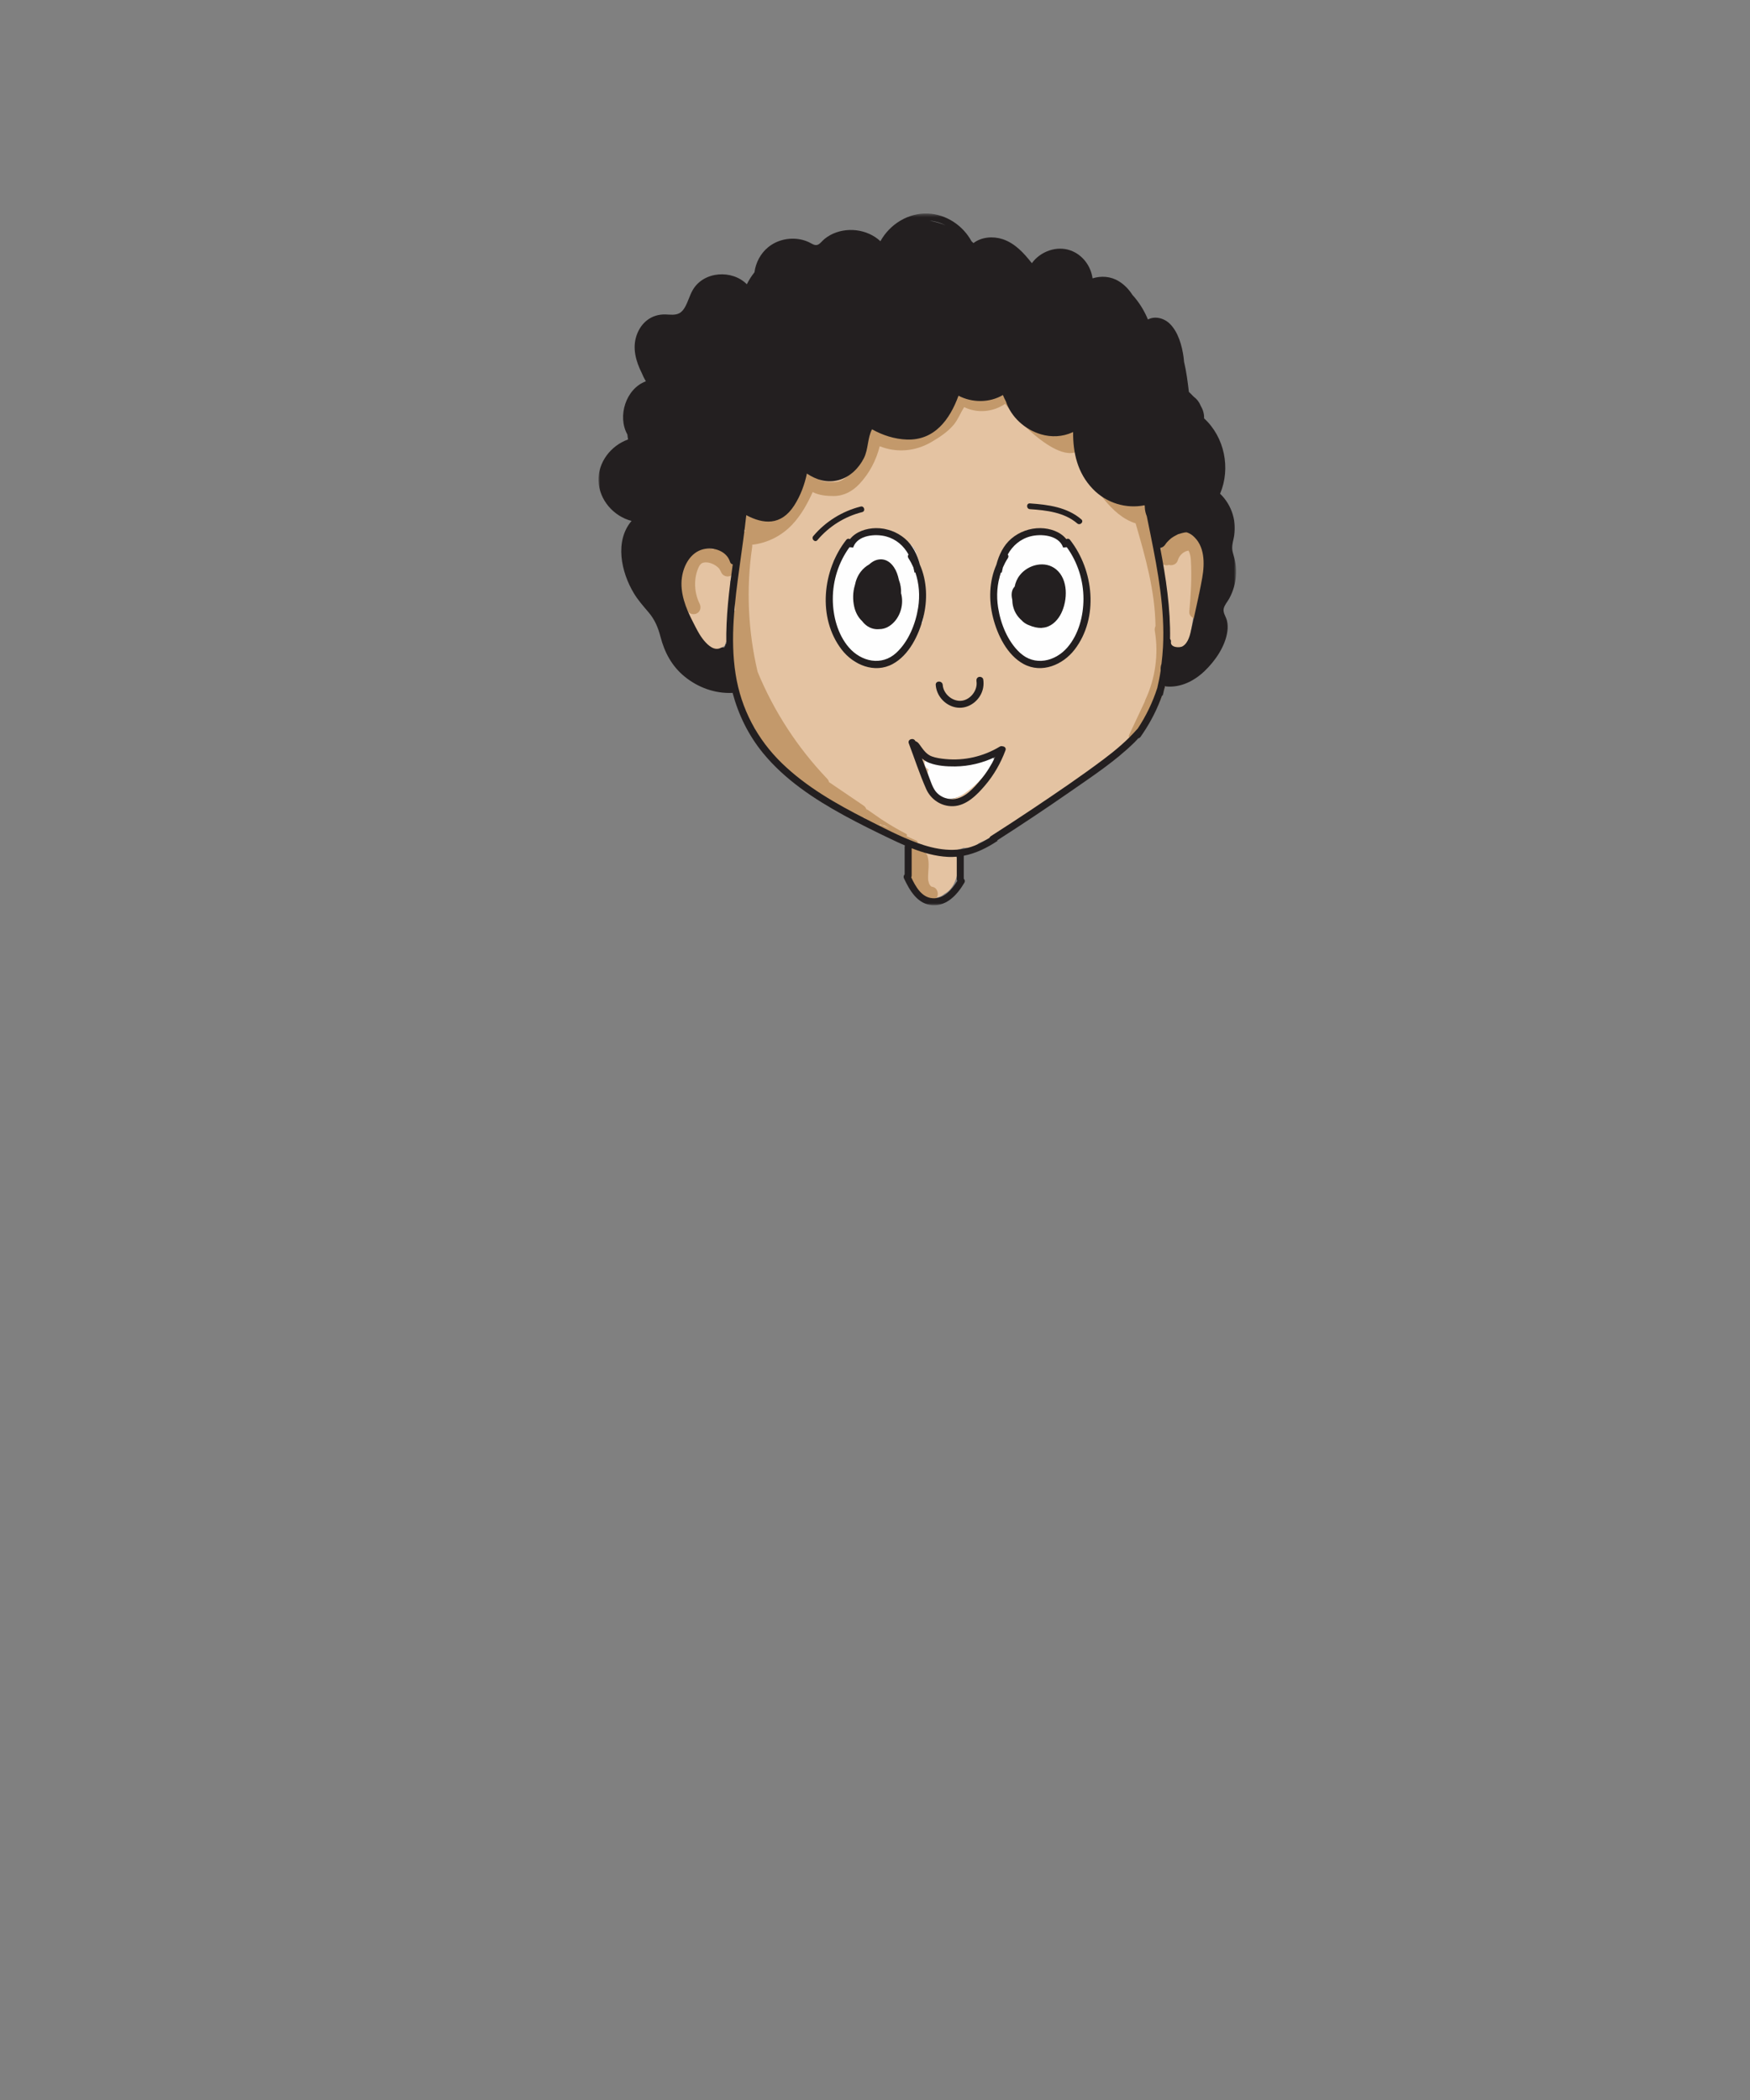 <?xml version="1.0" encoding="UTF-8"?>
<svg width="500px" height="600px" viewBox="0 0 500 600" version="1.1" xmlns="http://www.w3.org/2000/svg" xmlns:xlink="http://www.w3.org/1999/xlink">
    <rect x="0" y="0" width="500" height="600" fill="#808080" stroke="none"/>
    <title>excited</title>
    <defs>
        <polygon id="path-1" points="0 0.454 182.162 0.454 182.162 198.107 0 198.107"></polygon>
    </defs>
    <g id="excited" stroke="none" stroke-width="1" fill="none" fill-rule="evenodd">
        <g id="face" transform="translate(171, 60)">
            <g id="fill" transform="translate(23.062, 48.386)">
                <path d="M88.01,107.152 C85.097,107.514 82.184,107.878 79.271,108.24 C76.982,108.524 74.297,108.996 72.116,107.987 C72.022,107.943 71.929,107.914 71.835,107.883 C71.76,107.725 71.684,107.567 71.608,107.409 C71.142,106.434 69.748,106.177 68.871,106.691 C67.875,107.274 67.687,108.449 68.155,109.427 C69.302,111.829 70.314,114.383 71.656,116.682 C72.934,118.871 75.329,120.032 77.846,119.775 C80.557,119.499 82.753,117.891 84.701,116.096 C86.615,114.334 88.285,112.318 89.738,110.162 C90.523,108.993 89.504,106.966 88.01,107.152" id="Fill-1" fill="#FEFEFE"></path>
                <path d="M71.795,67.205 C71.795,81.366 65.271,92.846 57.222,92.846 C49.174,92.846 42.65,81.366 42.65,67.205 C42.65,53.045 49.174,41.565 57.222,41.565 C65.271,41.565 71.795,53.045 71.795,67.205" id="Fill-3" fill="#FEFEFE"></path>
                <path d="M118.502,62.05 C118.502,73.603 111.679,82.969 103.262,82.969 C94.844,82.969 88.021,73.603 88.021,62.05 C88.021,50.496 94.844,41.13 103.262,41.13 C111.679,41.13 118.502,50.496 118.502,62.05" id="Fill-5" fill="#FEFEFE"></path>
                <path d="M15.214,53.185 C15.139,52.791 15,52.409 14.834,52.037 C14.729,51.752 14.61,51.47 14.47,51.194 C13.429,49.131 11.425,47.807 9.155,47.534 C7.028,47.277 4.786,48.016 3.24,49.502 C1.716,50.967 1.061,53.069 0.985,55.144 C-0.064,57.172 -0.337,59.586 0.466,61.803 C0.604,62.185 0.853,62.487 1.169,62.678 C1.303,66.837 2.693,70.959 5.236,74.275 C6.22,75.558 7.387,76.993 9.005,77.461 C10.206,77.809 11.632,77.414 12.443,76.464 C12.983,76.235 13.261,75.701 13.283,75.152 C13.769,74.965 14.145,74.539 14.124,73.831 C14.024,70.381 13.922,66.921 14.219,63.479 C14.385,61.565 14.693,59.638 14.599,57.746 C14.605,57.735 14.613,57.727 14.618,57.716 C15.009,56.864 15.222,55.973 15.279,55.079 C15.357,54.461 15.338,53.832 15.214,53.185" id="Fill-7" fill="#E4C3A2"></path>
                <path d="M142.123,50.431 C142.001,50.802 141.931,51.212 141.896,51.64 L141.691,50.117 C141.808,50.249 141.95,50.359 142.123,50.431 M149.945,49.464 C148.668,45.439 144.225,42.152 140.181,44.882 C137.981,46.367 136.931,48.888 137.324,51.491 C137.565,53.087 138.148,54.64 138.619,56.181 C138.729,56.543 138.841,56.907 138.951,57.269 C138.971,58.726 139.058,60.179 139.196,61.627 C139.145,61.779 139.115,61.945 139.117,62.132 C139.16,65.166 139.203,68.202 139.245,71.237 C139.273,73.232 138.992,76.177 141.333,77.036 C143.942,77.993 145.55,75.38 145.974,73.222 C146.514,70.468 146.849,67.677 147.403,64.925 C147.976,62.083 148.982,59.397 149.723,56.604 C150.333,54.298 150.681,51.785 149.945,49.464" id="Fill-9" fill="#E4C3A2"></path>
                <path d="M115.74,67.618 C115.528,68.962 115.216,70.445 114.435,71.598 C114.214,72.117 113.978,72.629 113.724,73.124 C112.344,75.812 110.353,78.391 107.78,80.03 C105.092,81.743 101.701,81.88 99.114,79.888 C98.733,79.595 98.438,79.223 98.269,78.815 C96.703,77.97 95.491,76.618 94.676,75.019 C93.988,74.139 93.392,73.184 92.888,72.179 C92.876,72.173 92.862,72.169 92.849,72.163 C89.833,70.442 89.684,66.227 90.02,63.185 C90.254,61.079 90.654,58.719 91.544,56.659 C91.455,55.083 91.952,53.495 92.698,52.061 C92.718,51.991 92.752,51.926 92.772,51.856 C92.743,51.784 92.709,51.714 92.689,51.642 C92.532,51.073 92.67,50.606 92.892,50.089 C93.228,49.306 93.686,48.597 94.211,47.94 C94.57,47.367 94.94,46.8 95.344,46.256 C95.676,45.811 96.02,45.501 96.551,45.329 C96.824,45.24 97.11,45.236 97.389,45.285 C98.854,44.474 100.49,43.968 102.145,43.878 C102.295,43.869 102.438,43.882 102.576,43.91 C104.519,43.774 106.489,44.191 108.195,45.151 C111.235,46.862 112.819,49.966 113.725,53.278 C114.014,53.53 114.239,53.864 114.361,54.249 C115.333,57.329 116.201,60.415 116.119,63.676 C116.086,64.997 115.947,66.312 115.74,67.618 M89.988,110.118 C88.816,111.423 87.667,112.747 86.451,114.011 C85.173,115.34 83.827,116.591 82.355,117.704 C81.117,118.641 79.673,119.535 78.122,119.811 C76.421,120.115 74.771,119.735 73.514,118.501 C72.023,117.036 71.409,114.837 71.052,112.844 C70.969,112.377 71.057,111.891 71.269,111.484 C71.058,111.327 70.844,111.181 70.638,111.001 C69.892,110.351 69.978,109.081 70.638,108.421 C71.369,107.69 72.476,107.774 73.219,108.421 C75.076,110.038 77.64,110.022 79.988,109.573 C82.81,109.034 85.497,107.979 88.213,107.069 C90.046,106.454 91.128,108.85 89.988,110.118 M66.885,72.689 C65.487,80.147 58.378,84.63 51.176,81.046 C50.834,80.875 50.494,80.753 50.16,80.669 C49.466,79.741 48.79,78.802 48.145,77.837 C48.02,77.374 47.798,76.907 47.447,76.451 C46.891,75.729 46.389,75.003 45.919,74.258 C45.376,73.325 44.844,72.381 44.338,71.413 C44.147,71.049 43.931,70.737 43.698,70.467 C42.106,65.714 43.075,60.279 44.513,55.337 C44.908,53.98 44.679,52.825 44.103,51.918 C45.587,49.719 47.233,47.659 49.057,45.706 C52.065,43.85 55.726,43.104 59.428,42.872 C59.618,42.979 59.815,43.081 60.029,43.168 C62.929,44.349 65.337,46.171 67.3,48.47 C67.352,48.702 67.418,48.939 67.514,49.185 C70.102,55.84 70.817,62.851 69.448,69.624 C68.219,69.999 67.206,70.973 66.885,72.689 M138.546,75.425 C138.556,75.345 138.581,75.275 138.588,75.193 C139.115,68.555 138.762,62.047 137.761,55.47 C137.589,54.333 137.097,53.53 136.442,53.001 C136.356,48.502 136.458,43.997 136.755,39.489 C137.137,39.282 137.521,39.075 137.893,38.845 C142.706,35.862 138.476,28.339 133.657,30.903 C131.912,30.677 129.958,31.361 128.883,32.938 C125.16,33.826 121.206,33.198 118.093,30.514 C114.785,27.663 112.576,22.497 114.275,18.309 C117.772,16.045 115.315,9.308 110.278,10.255 C104.089,11.416 98.606,7.753 96.157,2.22 C94.483,-1.564 89.002,-0.046 87.932,3.294 C87.095,5.908 83.578,3.579 82.547,2.714 C79.099,-0.185 74.432,3.063 74.692,6.402 C73.047,9.966 69.859,12.534 65.841,13.022 C61.521,13.549 57.537,9.807 53.365,11.237 C49.77,12.47 49.639,16.182 47.755,18.909 C45.412,22.298 40.957,24.421 36.843,23.852 C34.504,23.53 31.926,24.384 31.306,26.996 C30.969,28.423 26.53,38.845 25.438,37.509 C22.296,33.665 17.201,37.813 18.094,41.88 C17.879,42.344 17.713,42.85 17.652,43.431 C17.313,46.671 17.261,49.852 17.317,53.038 C15.529,59.677 14.165,65.433 15.255,72.522 C15.408,73.521 15.585,74.507 15.773,75.485 C15.16,78.727 15.437,82.141 16.255,85.53 C16.269,85.639 16.282,85.747 16.303,85.858 C17.738,93.078 19.786,100.61 25.412,105.757 C26.149,106.431 26.922,107.1 27.72,107.764 C28.05,108.528 28.633,109.229 29.531,109.771 C30.211,110.181 30.889,110.592 31.568,111.002 C34.048,114.736 37.592,116.989 41.686,118.788 C42.318,119.65 43.287,120.263 44.593,120.401 C48.073,123.388 52.446,125.568 57.093,127.238 C57.385,127.462 57.686,127.632 57.99,127.777 C58.19,127.955 58.406,128.126 58.653,128.282 C61.449,130.052 64.636,131.888 67.964,133.171 C67.033,133.743 66.302,134.616 66.006,135.736 C64.779,140.364 66.692,144.856 70.52,147.568 C71.975,148.598 74.21,148.227 75.518,147.216 C75.599,147.154 75.67,147.08 75.746,147.013 C78.54,145.602 79.859,141.659 79.623,138.486 C79.61,138.487 79.598,138.489 79.586,138.491 C79.562,138.091 79.522,137.69 79.463,137.29 C79.3,136.2 78.573,135.337 77.641,134.772 C78.894,134.626 80.091,134.295 81.246,133.85 C81.376,133.86 81.493,133.889 81.63,133.889 C81.768,133.889 81.892,133.867 82.024,133.856 C82.136,133.864 82.234,133.889 82.351,133.889 C83.755,133.889 84.812,133.354 85.536,132.553 C99.879,125.954 113.083,116.216 125.157,106.112 C130.895,101.309 134.162,95.448 136.448,88.405 C137.28,85.845 138.066,83.163 138.268,80.553 C138.824,79.66 139.088,78.548 138.853,77.266 C138.741,76.653 138.65,76.038 138.546,75.425" id="Fill-11" fill="#E4C3A2"></path>
                <path d="M72.061,144.935 L72.061,144.935 C72.305,144.979 72.126,144.955 72.028,144.9 C72.04,144.912 72.052,144.923 72.061,144.935" id="Fill-13" fill="#C3996B"></path>
                <path d="M72.053,144.936 C72.056,144.937 72.06,144.937 72.063,144.937 C72.062,144.937 72.062,144.936 72.062,144.935 C72.057,144.935 72.056,144.934 72.051,144.933 C72.052,144.934 72.053,144.935 72.053,144.936" id="Fill-15" fill="#C3996B"></path>
                <path d="M72.026,144.9 L72.028,144.9 C72.023,144.896 72.019,144.892 72.014,144.888 C72.017,144.892 72.023,144.896 72.026,144.9" id="Fill-17" fill="#C3996B"></path>
                <path d="M72.429,145.016 C72.344,144.999 72.26,144.984 72.177,144.961 C72.159,144.956 72.112,144.947 72.063,144.937 C72.07,144.948 72.075,144.958 72.076,144.966 C72.075,144.961 72.061,144.947 72.053,144.936 C71.95,144.915 71.856,144.899 72.051,144.933 C72.043,144.921 72.041,144.915 72.027,144.9 C72.026,144.9 72.026,144.899 72.025,144.899 C71.773,144.755 71.919,144.813 72.015,144.888 C71.923,144.796 71.76,144.663 71.721,144.626 C71.686,144.572 71.648,144.518 71.615,144.463 C71.597,144.434 71.494,144.278 71.419,144.141 C71.415,144.124 71.408,144.098 71.392,144.044 C71.359,143.937 71.319,143.831 71.287,143.722 C71.229,143.527 71.181,143.329 71.142,143.128 C71.14,143.118 71.129,143.071 71.118,143.02 C71.117,142.994 71.117,142.966 71.115,142.923 C71.002,140.659 71.61,138.437 70.94,136.204 C70.659,135.269 69.668,134.579 68.688,134.766 C68.536,134.546 68.361,134.346 68.108,134.199 C67.68,133.948 67.048,133.841 66.567,133.997 C65.612,134.306 64.777,135.408 65.17,136.456 C65.621,137.661 65.947,138.902 66.158,140.168 C66.192,140.995 66.252,141.822 66.351,142.644 C66.417,143.193 66.531,143.652 66.937,144.058 C67.047,144.168 67.183,144.263 67.328,144.35 C67.773,146.403 69.2,148.458 71.366,148.873 C72.39,149.07 73.573,148.587 73.825,147.476 C74.05,146.49 73.528,145.226 72.429,145.016" id="Fill-19" fill="#C3996B"></path>
                <path d="M15.696,53.663 C15.689,53.343 15.612,53.024 15.429,52.744 C15.192,52.38 14.925,52.038 14.644,51.706 C13.964,50.651 13.149,49.676 12.222,48.849 C11.825,48.494 11.351,48.263 10.808,48.263 C10.455,48.263 10.054,48.379 9.731,48.579 C9.675,48.565 9.62,48.545 9.564,48.532 C6.738,47.893 3.881,48.673 2.334,51.251 C1.058,53.378 0.559,56.118 0.559,58.567 C0.558,61.202 1.204,63.764 2.371,66.118 C2.851,67.085 4.221,67.354 5.108,66.835 C6.093,66.259 6.307,65.07 5.825,64.099 C4.3,61.021 4.084,57.106 5.429,53.96 C5.709,53.306 6.001,52.767 6.593,52.476 C7.045,52.255 7.848,52.253 8.39,52.366 C9.604,52.62 10.637,53.226 11.414,54.067 C11.663,54.475 11.893,54.895 12.095,55.331 C12.295,55.761 12.85,56.13 13.29,56.251 C13.769,56.382 14.406,56.323 14.831,56.049 C15.259,55.773 15.634,55.363 15.75,54.853 C15.774,54.677 15.798,54.499 15.822,54.321 C15.821,54.091 15.77,53.874 15.696,53.663" id="Fill-21" fill="#C3996B"></path>
                <path d="M115.185,16.179 C115.154,15.677 114.986,15.163 114.606,14.816 C114.215,14.456 113.733,14.228 113.191,14.23 C111.763,14.234 110.31,14.445 108.944,14.865 C108.536,14.991 108.167,15.24 107.902,15.575 C106.428,14.695 105.038,13.688 103.739,12.564 C100.683,9.92 98.059,6.827 95.541,3.681 C95.064,3.085 94.204,2.987 93.49,3.225 C92.721,2.816 91.849,2.964 91.133,3.551 C91.109,3.572 91.098,3.579 91.082,3.592 C91.024,3.635 90.965,3.678 90.905,3.72 C90.709,3.855 90.507,3.982 90.301,4.101 C90.119,4.206 89.931,4.306 89.742,4.398 C89.661,4.438 89.578,4.474 89.497,4.513 C89.495,4.513 89.495,4.513 89.493,4.514 C89.063,4.656 88.645,4.809 88.204,4.912 C87.997,4.96 87.789,4.999 87.58,5.037 C87.571,5.039 87.571,5.039 87.563,5.04 C87.457,5.058 87.345,5.064 87.243,5.072 C86.82,5.105 86.395,5.112 85.971,5.091 C85.768,5.08 85.567,5.059 85.366,5.04 C85.349,5.037 85.341,5.034 85.319,5.031 C85.215,5.01 85.111,4.992 85.007,4.971 C84.593,4.884 84.184,4.771 83.786,4.628 C83.763,4.62 83.671,4.586 83.597,4.558 C83.542,4.534 83.476,4.505 83.457,4.497 C83.242,4.396 83.031,4.283 82.823,4.165 C82.207,3.17 80.792,2.627 79.716,3.698 C78.104,5.303 77.309,7.354 76.164,9.272 C74.964,11.283 72.943,12.609 71.009,13.851 C67.005,16.424 62.331,17.238 57.964,15.048 C57.972,14.957 57.989,14.867 57.996,14.776 C58.079,13.697 57.018,12.776 55.996,12.776 C54.845,12.776 54.08,13.695 53.996,14.776 C53.672,18.983 52.001,23.169 49.255,26.386 C48.047,27.803 46.588,29.219 44.626,29.324 C43.047,29.408 40.599,29.394 39.381,28.197 C39.154,27.564 38.59,27.017 37.986,26.851 C36.837,26.535 35.94,27.245 35.526,28.248 C34.04,31.845 32.323,35.538 29.675,38.439 C29.365,38.778 29.039,39.095 28.706,39.404 C28.353,38.884 27.765,38.559 27.061,38.51 C27.033,38.508 27.005,38.512 26.977,38.511 C26.487,37.957 25.735,37.664 24.968,37.888 C24.379,38.059 23.781,38.185 23.176,38.281 C22.403,38.368 21.627,38.38 20.851,38.343 C20.366,38.106 19.803,38.063 19.243,38.3 C18.648,38.55 18.227,39.071 18.078,39.671 C18.005,39.879 17.957,40.094 17.967,40.298 C17.984,40.685 18.083,41.081 18.296,41.408 C18.316,41.716 18.341,42.024 18.42,42.325 C18.524,42.718 18.732,43.071 18.995,43.377 C18.966,43.378 18.939,43.382 18.911,43.382 C17.189,43.401 16.623,45.194 17.205,46.372 C17.093,46.544 17.004,46.73 16.973,46.943 C16.043,53.277 15.729,59.658 16.008,66.013 C15.019,66.173 14.332,66.949 14.275,67.978 C14.162,70.017 14.414,72.097 14.973,74.066 C14.582,74.435 14.335,74.959 14.3,75.535 C14.103,78.73 14.65,81.802 15.618,84.766 C14.884,85.219 14.4,86.158 14.7,87.005 C16.347,91.659 18.704,95.973 21.658,99.835 C23.468,105.844 28.518,110.572 33.044,114.652 C38.3,119.39 44.221,123.533 51.119,125.432 C51.81,125.622 52.392,125.469 52.816,125.132 C52.85,125.232 52.909,125.325 53.009,125.39 C54.217,126.17 55.425,126.95 56.633,127.731 C57.09,128.006 57.493,127.478 57.321,127.089 C57.665,127.208 58.006,127.335 58.36,127.43 C58.447,127.452 58.524,127.452 58.595,127.439 C59.114,127.763 59.643,128.07 60.169,128.384 C59.441,128.056 58.713,127.73 57.986,127.403 C57.411,127.145 56.904,127.953 57.481,128.267 C58.55,128.846 59.658,129.342 60.795,129.755 C62.984,130.739 65.173,131.722 67.362,132.704 C67.945,132.966 68.454,132.105 67.867,131.841 C66.9,131.408 65.933,130.973 64.966,130.538 C65.124,130.322 65.131,130.01 64.823,129.85 C62.363,128.572 59.981,127.158 57.666,125.638 C56.383,124.749 55.1,123.86 53.817,122.97 C53.7,122.89 53.588,122.874 53.486,122.894 C53.359,122.469 53.095,122.072 52.66,121.777 C49.373,119.545 46.086,117.314 42.8,115.082 C42.73,114.753 42.573,114.425 42.284,114.122 C33.837,105.279 27.055,94.876 22.397,83.564 C22.393,83.548 22.394,83.533 22.391,83.517 C19.662,71.913 19.098,59.808 20.831,48.006 C20.867,47.754 20.869,47.503 20.84,47.26 C25.208,46.757 29.264,44.716 32.306,41.48 C34.842,38.782 36.623,35.552 38.136,32.203 C39.938,33.141 42.199,33.349 44.142,33.337 C47.081,33.32 49.537,31.964 51.514,29.854 C54.351,26.828 56.289,23.095 57.286,19.107 C62.089,21.036 67.397,20.599 71.945,17.968 C74.251,16.634 76.756,15.009 78.458,12.931 C79.686,11.433 80.37,9.546 81.422,7.937 C85.192,9.77 89.682,9.343 93.115,7.006 C96.044,10.637 99.145,14.124 102.863,16.973 C106.101,19.454 112.68,23.795 115.702,18.694 C116.298,17.686 115.908,16.726 115.185,16.179" id="Fill-23" fill="#C3996B"></path>
                <path d="M149.449,47.91 C148.976,46.75 148.202,45.785 147.251,45.076 C147.25,45.071 147.249,45.066 147.249,45.061 C147.153,44.722 146.982,44.429 146.734,44.18 C146.599,44.075 146.465,43.971 146.329,43.866 C146.017,43.685 145.68,43.595 145.32,43.594 L144.266,43.594 C143.991,43.583 143.734,43.64 143.496,43.765 C143.423,43.789 143.357,43.829 143.29,43.863 C143.146,43.87 143.007,43.859 142.861,43.877 C140.188,44.191 137.877,46.346 137.501,49.044 C137.449,49.412 137.488,49.771 137.577,50.109 C137.358,50.53 137.295,51.031 137.372,51.505 C136.395,47.484 135.25,43.499 134.096,39.536 C134.021,39.279 133.907,39.07 133.773,38.888 C133.767,38.871 133.768,38.853 133.762,38.836 C133.977,38.512 134.107,38.132 134.122,37.723 C134.144,37.145 133.977,36.627 133.729,36.117 C133.614,35.879 133.431,35.669 133.266,35.468 C133.088,35.25 132.848,35.096 132.627,34.927 C132.59,34.903 132.549,34.892 132.511,34.872 C132.493,34.669 132.45,34.473 132.354,34.293 C132.274,34.045 132.137,33.83 131.941,33.648 C131.761,33.454 131.546,33.316 131.298,33.235 C131.059,33.11 130.803,33.053 130.527,33.062 C130.01,33.086 129.473,33.256 129.113,33.648 C128.772,34.019 128.481,34.541 128.527,35.062 C128.549,35.311 128.581,35.562 128.625,35.811 C126.968,34.636 125.551,33.082 124.26,31.508 C121.915,28.652 119.681,25.531 118.831,21.88 C118.248,19.373 114.39,20.434 114.974,22.943 C115.983,27.279 118.654,30.953 121.43,34.337 C123.827,37.257 126.738,39.998 130.398,41.146 C133.178,50.702 135.931,60.379 136.078,70.401 C136.079,70.429 136.086,70.451 136.087,70.478 C135.872,70.914 135.807,71.435 135.895,71.955 C136.998,78.543 136.033,85.481 133.193,91.525 C133.112,91.699 133.057,91.879 133.017,92.06 C131.51,95.279 130.001,98.499 128.493,101.719 C128.265,102.204 128.861,102.762 129.278,102.324 C130.089,101.473 130.806,100.545 131.444,99.566 C131.642,99.805 132.053,99.855 132.259,99.522 C132.544,99.064 132.803,98.594 133.05,98.115 C133.116,98.058 133.174,97.988 133.205,97.883 C133.227,97.809 133.249,97.735 133.27,97.661 C133.768,96.634 134.19,95.57 134.515,94.474 C135.329,94.628 136.282,94.32 136.647,93.544 C139.907,86.605 140.981,78.979 139.82,71.418 C139.982,71.14 140.084,70.806 140.078,70.401 C139.985,64.063 138.905,57.853 137.426,51.725 C137.633,52.487 138.237,53.124 139.262,53.124 C139.511,53.124 139.726,53.077 139.927,53.01 C139.958,53.019 139.988,53.037 140.018,53.045 C141.08,53.286 142.177,52.725 142.479,51.647 C142.519,51.503 142.575,51.363 142.626,51.223 C142.767,50.928 142.933,50.646 143.121,50.379 C143.346,50.113 143.594,49.867 143.86,49.642 C144.139,49.447 144.432,49.277 144.74,49.131 C144.985,49.043 145.234,48.969 145.488,48.914 C145.968,49.685 146.127,50.726 146.182,51.617 C146.488,56.517 146.179,61.521 145.732,66.402 C145.634,67.479 146.722,68.402 147.732,68.402 C148.896,68.402 149.634,67.482 149.732,66.402 C150.026,63.194 150.202,59.976 150.243,56.756 C150.279,53.89 150.553,50.62 149.449,47.91" id="Fill-25" fill="#C3996B"></path>
                <path d="M144.562,43.74 C144.554,43.739 144.548,43.738 144.544,43.736 L144.543,43.736 C144.548,43.738 144.553,43.74 144.562,43.74" id="Fill-27" fill="#231F20"></path>
            </g>
            <g id="outline" transform="translate(0, 0.546)">
                <g id="Group-31">
                    <mask id="mask-2" fill="white">
                        <use xlink:href="#path-1"></use>
                    </mask>
                    <g id="Clip-30"></g>
                    <path d="M172.495,104.535 C172.227,106.048 171.928,107.558 171.616,109.068 C171.547,109.302 171.496,109.54 171.466,109.783 C170.813,112.896 170.103,116.003 169.409,119.097 C169.026,120.804 168.547,123.097 166.918,124.089 C165.989,124.654 163.332,124.45 163.559,122.854 C163.608,122.511 163.494,122.227 163.307,122.013 C163.44,113.276 162.139,104.623 160.487,95.993 C161.054,95.907 161.574,95.584 161.929,95.049 C161.999,94.943 162.069,94.839 162.142,94.736 C162.153,94.721 162.187,94.676 162.219,94.634 C162.266,94.576 162.325,94.505 162.341,94.486 C162.406,94.41 162.473,94.335 162.541,94.26 C162.865,93.904 163.224,93.597 163.581,93.276 C163.587,93.271 163.586,93.271 163.59,93.267 C163.592,93.266 163.593,93.266 163.595,93.264 C163.676,93.206 163.758,93.146 163.841,93.09 C164.027,92.961 164.218,92.839 164.413,92.722 C164.607,92.605 164.807,92.495 165.008,92.391 C165.12,92.335 165.233,92.279 165.348,92.225 C165.393,92.204 165.439,92.182 165.485,92.163 C165.62,92.102 165.577,92.12 165.355,92.215 C165.445,92.102 165.866,92.02 165.993,91.977 C166.209,91.905 166.426,91.84 166.645,91.782 C166.865,91.723 167.086,91.673 167.308,91.63 C167.407,91.61 167.507,91.594 167.606,91.576 C167.604,91.575 167.599,91.576 167.598,91.574 C167.599,91.575 167.605,91.575 167.607,91.576 C167.632,91.572 167.656,91.567 167.681,91.563 C167.968,91.514 167.713,91.582 167.625,91.58 C167.689,91.588 167.874,91.57 168.045,91.551 C168.646,91.749 169.218,92.036 169.709,92.434 C173.271,95.335 173.224,100.424 172.495,104.535 M161.283,124.297 C161.2,125.9 161.048,127.507 160.858,129.11 C160.639,129.718 160.567,130.377 160.621,131.025 C160.378,132.688 160.042,134.335 159.665,135.972 C158.325,140.154 156.407,144.113 153.971,147.761 L153.947,147.734 C151.092,150.996 147.73,153.831 144.256,156.433 C137.736,161.318 130.976,165.907 124.21,170.439 C120.202,173.124 116.164,175.763 112.099,178.359 C111.887,178.495 111.757,178.671 111.69,178.859 C110.365,179.687 108.998,180.438 107.542,181.027 C102.104,183.224 96.329,182.223 90.991,180.249 C85.974,178.393 81.167,175.869 76.404,173.448 C67.881,169.118 59.4,164.284 52.484,157.598 C45.317,150.669 40.726,141.94 39.176,132.082 C37.568,121.862 38.922,111.382 40.322,101.222 C40.99,96.38 41.693,91.518 42.22,86.642 C47.019,89.197 52.133,89.765 55.928,83.862 C57.702,81.102 58.853,78.002 59.545,74.769 C62.288,76.569 65.301,77.527 68.618,76.623 C71.837,75.746 74.392,73.23 75.85,70.306 C77.11,67.779 76.854,64.499 78.159,62.113 C81.219,63.832 84.602,64.911 88.068,65.039 C96.007,65.332 100.384,59.306 102.857,52.516 C106.765,54.559 111.701,54.584 115.546,52.317 C115.797,52.945 116.084,53.558 116.407,54.156 C117.898,58.639 121.85,62.196 126.421,63.542 C129.41,64.422 132.562,64.271 135.406,62.985 C135.471,62.956 135.539,62.919 135.603,62.888 C135.56,68.806 136.822,74.563 141.226,79.148 C145.159,83.244 150.827,84.876 156.027,83.814 C156.044,83.895 156.058,83.977 156.074,84.058 C156.079,84.184 156.086,84.309 156.09,84.435 C156.119,85.318 156.329,86.156 156.654,86.94 C157.014,88.706 157.373,90.472 157.728,92.235 C159.85,102.767 161.84,113.506 161.283,124.297 M102.517,191.133 C100.962,193.661 98.64,196.353 95.395,196.09 C92.273,195.836 90.579,192.712 89.346,190.126 C89.42,189.992 89.473,189.839 89.473,189.647 L89.473,181.807 C92.815,183.119 96.275,184.104 99.871,184.286 C100.722,184.329 101.548,184.294 102.363,184.224 L102.363,190.64 C102.363,190.821 102.429,190.984 102.517,191.133 M36.517,123.342 C36.469,123.365 36.422,123.39 36.385,123.431 C36.299,123.524 36.228,123.653 36.238,123.784 C36.241,123.822 36.237,123.859 36.235,123.897 C36.228,123.933 36.218,123.969 36.206,124.004 C36.191,124.034 36.174,124.062 36.156,124.09 C36.118,124.129 36.08,124.168 36.042,124.206 C35.962,124.288 35.915,124.401 35.904,124.516 C35.9,124.516 35.896,124.515 35.892,124.514 C35.634,124.379 35.314,124.353 34.982,124.532 C33.108,125.544 31.288,123.828 30.146,122.467 C28.802,120.864 27.876,118.89 26.928,117.042 C24.947,113.183 23.224,108.88 23.831,104.459 C24.307,100.999 26.302,97.265 29.933,96.376 C32.895,95.651 36.643,96.891 37.594,100.02 C37.72,100.433 38.025,100.635 38.357,100.69 C37.292,108.223 36.386,115.764 36.517,123.342 M99.186,3.83 C97.715,3.247 96.19,2.803 94.622,2.507 C96.22,2.643 97.766,3.105 99.186,3.83 M182.023,100.685 C181.872,99.539 181.549,98.469 181.244,97.358 C180.85,95.92 181.141,94.744 181.461,93.328 C182.508,88.7 181.017,83.794 177.595,80.516 C180.68,73.268 178.878,64.345 173.026,58.987 C173.079,57.622 172.667,56.417 172.016,55.312 C171.591,54.252 170.902,53.406 170.043,52.782 C169.754,52.478 169.461,52.179 169.162,51.886 C169.011,51.737 168.849,51.589 168.685,51.438 C168.339,48.557 167.976,45.62 167.303,42.839 C167.268,42.405 167.227,41.972 167.169,41.539 C166.727,38.279 165.673,34.402 163.276,31.998 C161.641,30.357 158.993,29.647 156.982,30.743 C155.924,28.185 154.43,25.758 152.55,23.711 C151.573,22.176 150.316,20.831 148.677,19.819 C146.327,18.369 143.599,18.223 141.157,18.983 C140.674,15.47 138.349,12.278 134.898,11.021 C130.914,9.569 126.251,11.287 123.815,14.651 C121.557,11.776 118.989,8.94 115.439,7.78 C112.698,6.886 109.435,7.152 107.133,8.906 C107.03,8.808 106.929,8.704 106.826,8.61 C106.751,8.541 106.669,8.483 106.594,8.416 C104.126,3.871 99.378,0.685 94.124,0.466 C88.487,0.229 83.219,3.529 80.55,8.374 C76.79,4.859 70.739,4.158 66.21,6.623 C65.617,6.946 65.061,7.332 64.538,7.759 C63.956,8.234 63.436,8.98 62.767,9.325 C61.829,9.808 60.935,9.026 60.093,8.642 C59.307,8.285 58.489,8.01 57.64,7.85 C54.417,7.247 51.018,8.01 48.466,10.097 C46.292,11.875 44.926,14.496 44.558,17.256 C43.705,18.319 42.985,19.463 42.384,20.674 C38.181,16.431 30.071,16.906 26.933,22.305 C26.025,23.868 25.599,25.661 24.698,27.227 C24.301,27.918 23.805,28.573 23.082,28.949 C21.883,29.573 20.446,29.332 19.152,29.295 C15.179,29.179 12.147,31.575 10.875,35.298 C9.624,38.962 10.685,42.685 12.368,46.049 C12.692,46.86 13.079,47.646 13.536,48.4 C7.817,50.489 5.328,58.413 8.256,63.611 C8.298,64.083 8.363,64.552 8.453,65.015 C3.558,66.752 -0.191,71.525 0.008,76.886 C0.209,82.31 4.316,86.96 9.443,88.289 C4.554,94.044 6.462,102.923 10.115,108.979 C11.313,110.966 12.826,112.655 14.32,114.418 C16.127,116.551 17.03,118.777 17.73,121.456 C18.892,125.902 20.964,129.78 24.566,132.732 C28.393,135.869 33.238,137.647 38.205,137.426 C38.245,137.424 38.273,137.405 38.31,137.4 C39.973,143.65 42.818,149.505 47.026,154.638 C53.231,162.206 61.579,167.73 70.089,172.386 C74.481,174.788 78.977,177.004 83.494,179.161 C84.833,179.8 86.191,180.43 87.568,181.022 C87.51,181.146 87.473,181.29 87.473,181.458 L87.473,189.277 C87.206,189.565 87.076,189.986 87.286,190.433 C88.908,193.88 91.141,197.791 95.395,198.09 C99.57,198.383 102.61,194.945 104.525,191.676 C104.79,191.223 104.653,190.796 104.363,190.514 L104.363,183.946 C107.828,183.275 111.015,181.7 114.042,179.686 C113.993,179.651 113.954,179.603 113.906,179.565 C120.949,175.053 127.914,170.416 134.781,165.639 C141.066,161.268 147.605,156.968 153.098,151.596 C153.486,151.216 153.841,150.803 154.215,150.409 C154.456,150.365 154.688,150.236 154.864,149.989 C155.095,149.667 155.312,149.337 155.534,149.009 C155.558,148.981 155.585,148.957 155.608,148.93 C155.603,148.927 155.599,148.925 155.594,148.922 C157.851,145.567 159.681,141.94 161.044,138.135 C161.098,138.157 161.154,138.168 161.207,138.191 C161.36,137.598 161.491,137.001 161.627,136.404 C161.68,136.238 161.738,136.074 161.789,135.908 C161.825,135.789 161.823,135.683 161.82,135.578 C161.827,135.547 161.836,135.515 161.843,135.484 C161.94,135.526 162.038,135.568 162.158,135.58 C166.307,135.978 170.137,134.048 173.092,131.256 C176.186,128.33 179.107,124.107 179.679,119.808 C179.812,118.798 179.793,117.77 179.554,116.775 C179.271,115.603 178.336,114.51 178.646,113.269 C178.901,112.251 179.728,111.351 180.225,110.441 C180.787,109.409 181.235,108.302 181.557,107.172 C182.153,105.073 182.309,102.847 182.023,100.685" id="Fill-29" fill="#231F20" mask="url(#mask-2)"></path>
                </g>
                <path d="M91.333,113.053 C90.604,117.701 88.6,122.712 85.09,125.963 C80.907,129.839 75.052,128.507 71.537,124.438 C68.316,120.709 66.953,115.436 66.945,110.594 C66.936,105.322 68.599,100.061 71.713,95.799 C72.061,95.808 72.401,95.847 72.729,95.913 C72.754,95.868 72.782,95.828 72.801,95.775 C74.055,92.306 79.132,91.904 82.149,92.715 C85.032,93.49 87.203,95.386 88.576,97.888 C88.358,98.162 88.293,98.541 88.551,98.933 C89.109,99.781 89.567,100.672 89.969,101.587 C90.09,102.078 90.2,102.575 90.3,103.073 C90.372,103.046 90.445,103.022 90.519,102.996 C91.62,106.197 91.865,109.665 91.333,113.053 M91.838,100.816 C91.096,97.989 89.793,95.243 87.533,93.331 C85.237,91.385 82.24,90.305 79.228,90.35 C76.511,90.388 73.537,91.35 71.847,93.496 C71.512,93.302 71.096,93.312 70.777,93.719 C63.983,102.362 62.521,115.986 69.465,125.037 C72.822,129.417 78.852,131.97 84.036,129.179 C88.759,126.633 91.533,120.868 92.791,115.879 C94.049,110.891 93.887,105.513 91.838,100.816" id="Fill-34" fill="#231F20"></path>
                <path d="M114.989,102.996 C115.061,103.021 115.135,103.047 115.208,103.072 C115.306,102.574 115.417,102.078 115.539,101.587 C115.94,100.673 116.398,99.78 116.957,98.933 C117.215,98.542 117.149,98.163 116.93,97.888 C118.304,95.387 120.475,93.489 123.357,92.715 C126.375,91.904 131.453,92.307 132.706,95.775 C132.725,95.828 132.753,95.869 132.777,95.914 C133.106,95.847 133.446,95.809 133.794,95.799 C136.908,100.061 138.571,105.321 138.562,110.595 C138.553,115.435 137.191,120.709 133.97,124.437 C130.455,128.508 124.599,129.84 120.417,125.964 C116.908,122.712 114.903,117.702 114.174,113.054 C113.642,109.665 113.887,106.196 114.989,102.996 M112.717,115.879 C113.973,120.868 116.749,126.634 121.471,129.179 C126.655,131.971 132.684,129.417 136.043,125.038 C142.985,115.985 141.523,102.361 134.73,93.719 C134.411,93.312 133.995,93.303 133.661,93.496 C131.97,91.35 128.996,90.389 126.279,90.35 C123.266,90.306 120.269,91.386 117.973,93.331 C115.714,95.244 114.412,97.988 113.67,100.815 C111.621,105.513 111.459,110.892 112.717,115.879" id="Fill-36" fill="#231F20"></path>
                <path d="M74.904,84.181 C69.651,85.501 64.865,88.473 61.371,92.614 C60.691,93.419 61.851,94.59 62.535,93.779 C65.862,89.837 70.339,87.027 75.342,85.769 C76.369,85.511 75.934,83.922 74.904,84.181" id="Fill-38" fill="#231F20"></path>
                <path d="M137.955,87.846 C133.883,84.338 128.421,83.634 123.251,83.284 C122.192,83.212 122.197,84.859 123.251,84.93 C127.939,85.248 133.086,85.819 136.79,89.01 C137.59,89.699 138.76,88.538 137.955,87.846" id="Fill-40" fill="#231F20"></path>
                <path d="M109.29,162.128 C107.319,164.511 104.602,167.663 101.274,167.793 C99.834,167.849 98.362,167.357 97.23,166.469 C95.825,165.366 95.292,163.738 94.682,162.126 C93.929,160.134 93.175,158.143 92.421,156.15 C93.052,156.703 93.758,157.139 94.555,157.435 C96.83,158.281 99.5,158.466 101.909,158.439 C105.873,158.394 109.774,157.444 113.333,155.737 C112.257,158.024 110.899,160.182 109.29,162.128 M115.425,152.681 C115.186,152.601 114.909,152.615 114.629,152.785 C109.998,155.585 104.536,156.857 99.142,156.328 C97.854,156.201 96.455,156.021 95.236,155.57 C93.878,155.069 92.988,153.942 92.171,152.805 C91.768,152.243 91.278,151.397 90.555,151.233 C90.08,150.079 88.206,150.65 88.659,151.849 C90.298,156.18 91.746,160.653 93.621,164.887 C94.963,167.915 97.982,169.91 101.333,169.792 C105.132,169.659 108.177,166.532 110.481,163.815 C112.999,160.846 114.922,157.479 116.279,153.834 C116.536,153.145 116.007,152.713 115.425,152.681" id="Fill-42" fill="#231F20"></path>
                <path d="M109.923,133.564 C109.838,133.031 109.172,132.734 108.693,132.866 C108.124,133.022 107.909,133.561 107.994,134.096 C108.393,136.602 106.359,139.298 103.859,139.654 C101.234,140.028 98.535,137.777 98.352,135.155 C98.263,133.877 96.262,133.868 96.352,135.155 C96.559,138.115 98.746,140.692 101.61,141.461 C104.501,142.238 107.429,140.814 108.975,138.329 C109.868,136.892 110.188,135.227 109.923,133.564" id="Fill-44" fill="#231F20"></path>
                <path d="M86.536,109.299 C86.513,109.198 86.47,109.102 86.443,109.002 C86.512,107.67 86.29,106.359 85.825,105.143 C85.686,104.479 85.509,103.826 85.272,103.203 C84.42,100.969 82.608,98.874 79.977,99.326 C78.941,99.504 78.052,100.039 77.295,100.748 C76.423,101.237 75.638,101.903 74.995,102.717 C74.08,103.875 73.53,105.234 73.251,106.659 C72.635,108.653 72.612,110.851 73.076,112.868 C73.425,114.384 74.196,115.882 75.324,116.916 C75.531,117.183 75.752,117.439 75.996,117.679 C77.127,118.794 78.654,119.358 80.155,119.214 C81.118,119.219 82.099,118.967 83.029,118.375 C85.965,116.507 87.298,112.623 86.536,109.299" id="Fill-46" fill="#231F20"></path>
                <path d="M130.775,102.15 C127.633,99.528 122.78,100.729 120.382,103.784 C119.594,104.788 119.123,105.905 118.902,107.064 C117.97,107.983 117.883,109.441 118.214,110.772 C118.235,112.137 118.561,113.497 119.243,114.691 C119.694,115.483 120.292,116.17 120.971,116.76 C121.07,116.859 121.155,116.97 121.259,117.06 C121.844,117.564 122.494,117.918 123.173,118.155 C124.237,118.616 125.39,118.873 126.557,118.865 C126.639,118.865 126.701,118.836 126.773,118.82 C127.133,118.797 127.496,118.751 127.86,118.65 C129.841,118.1 131.337,116.46 132.216,114.661 C134.044,110.923 134.254,105.053 130.775,102.15" id="Fill-48" fill="#231F20"></path>
            </g>
        </g>
    </g>
</svg>